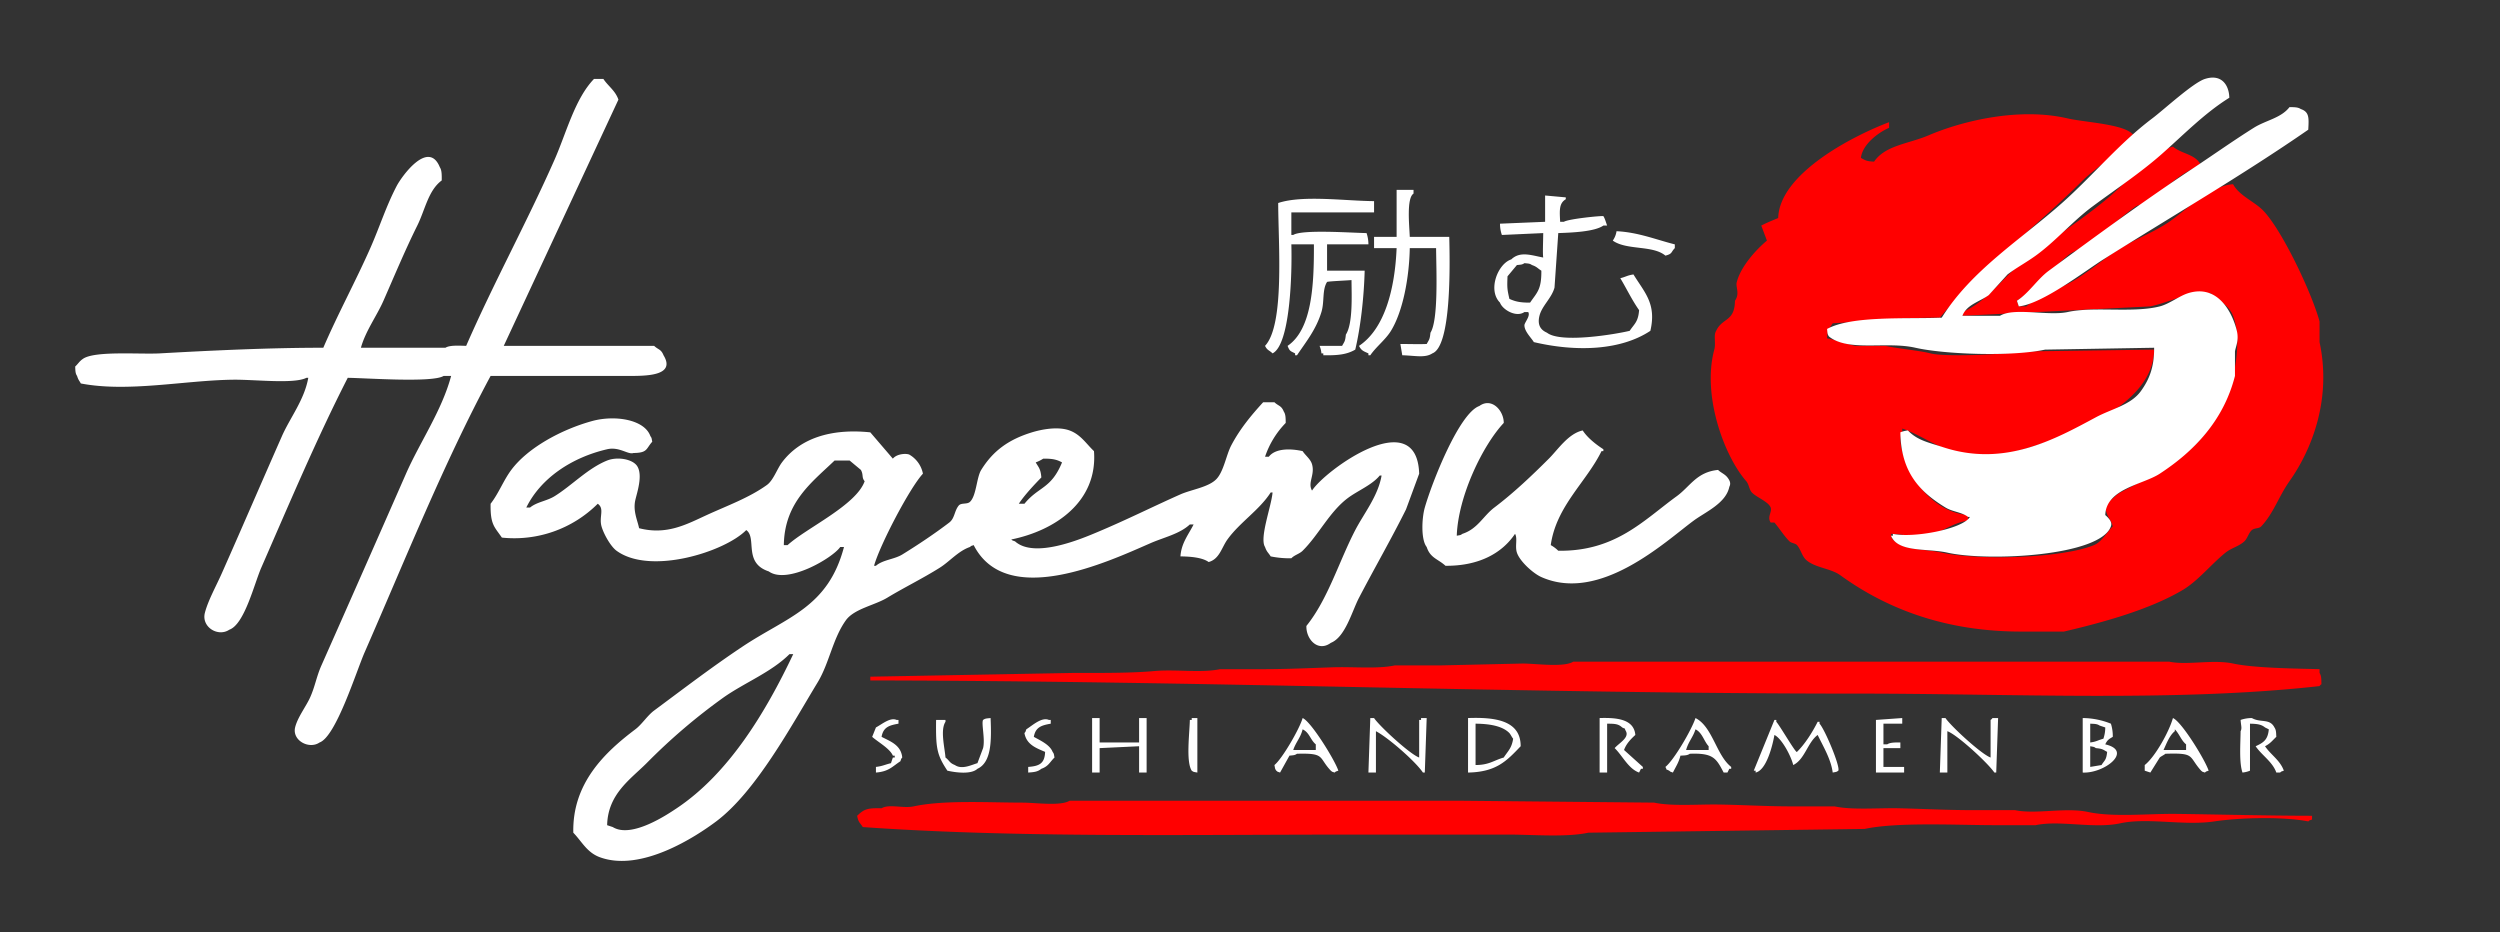 <svg xmlns="http://www.w3.org/2000/svg" width="1330" height="496" viewBox="0 0 1330 496">
  <rect x="0" y="0" width="1330" height="496" fill="#333333" stroke="none"/>
  <defs>
    <style>
      .cls-1 {
        fill: red;
      }

      .cls-1, .cls-2 {
        fill-rule: evenodd;
      }

      .cls-2 {
        fill: #fff;
      }
    </style>
  </defs>
  <path id="red" class="cls-1" d="M972,180c4.673,0.8,10.03,2.9,15,4h16c7.29,1.571,18,2.441,24,4,7.98,2.073,41.09.479,48-1l71-1c-0.29,30.588-47.48,46.9-73,54-7.04,1.959-22.64,3-31,1-11.54-2.756-20.25-9.742-30-13v2c-2.56,4.039.71,12.637,2,16,4.98,13.01,17.03,26.719,33,28v3c-6.6.725-12.89,5.1-18,7-7.53,2.794-16.13.118-23,0,0.37,2.076.24,1.924,1,3,5.99,6.028,15.85,4.8,26,7,20.06,4.352,64.38,2.907,81-4,4.26-1.771,6.85-6.958,10-10-1.52-4.968-3.75-4.931-4-12,2.99-1.337,5.16-4.5,8-6,27.82-14.652,46.66-23.488,58-55,3.42-9.511,6.44-27.539,2-39-2.23-5.753-7.9-8.092-12-12-14.89-.112-20.02,4.371-32,7l-100,5v-2c11.91-4.923,19.85-16.143,29-24,15.99-13.724,34.1-24.246,50-38,7.83-6.774,22.67-23.5,33-26,4.84,4.064,12.12,3.9,15,10-10.85,3.4-20.52,13.634-29,20-1.93,1.452-4.03.582-6,2-8.49,6.116-16.8,13.731-25,20-3.45,2.636-7.74,3.207-11,6-8.81,7.544-17.44,17.544-27,24,0.33,1,.67,2,1,3h4c6.75-5.834,15.89-8.493,24-13,7.73-4.295,15.75-11.091,23-16,9.47-6.409,19.6-9.6,29-16,8.58-5.834,21.75-19.239,34-20,3.28,6.138,11.29,9.158,16,14,9.87,10.141,25.74,43.406,30,59v11c6.64,30.9-4.51,57.777-16,74-5.62,7.934-8.48,17.094-15,24-1.3,1.376-3.46.745-5,2-1.66,1.354-2.4,4.539-4,6-2.98,2.722-6.78,3.432-10,6-7.49,5.975-14.62,15.08-23,20-17.39,10.213-41.15,16.87-63,22h-22c-40.55.155-72.08-11.953-97-30-4.983-3.609-13.322-3.925-18-8-2.393-2.084-2.878-5.567-5-8-0.838-.961-3.083-1.074-4-2-3.015-3.043-5.205-6.725-8-10h-2c-2.049-3.027.885-5.686,0-8-1.2-3.129-7.732-5.518-10-8-1.534-1.679-1.5-4.281-3-6-11.791-13.5-23.568-45.675-17-70,0.964-3.572-.526-7.579,1-10,3.363-7.155,9.826-4.671,10-16,2.785-3.987.123-7.577,1-10,2.057-8.163,10.183-17.141,16-22l-3-8c2.639-1.408,5.936-2.737,9-4,0.669-23.565,39.5-43.61,59-51v3c-5.553,2.372-14.159,8.711-15,16,2.418,1.3,2.833,1.8,7,2,6.05-8.779,18.38-9.462,29-14,18.18-7.769,48.31-15,74-9,9.14,2.135,31.27,3.039,35,9h-1c-3.55,7.355-19.69,17.693-26,24-25.02,24.988-53.12,45.759-76,73-18.8-.123-40.185,1.994-57,3C973.162,174.919,972.261,174.905,972,180ZM837,352h317c9.4,2.024,23.35-1.294,34,1,11.51,2.478,34.18,2.677,46,3v2c0.96,1.418.98,3.273,1,6a2.909,2.909,0,0,0-1,1c-75.97,8.5-163.28,4-245,4-179.675,0-348.307-6.767-526-7v-2l108-2c14.184,0,30.419.146,43-1,11.408-1.04,25.169,1.118,35-1h23c12.389,0,26.124-.632,37-1,10.726-.363,23.921.957,33-1h24l44-1C817.247,353,831.893,355.172,837,352ZM569,426H778l102,1c9.311,2,23.013.861,34,1,11.8,0.149,25.774,1,39,1h23c9.342,2.01,22.989.771,34,1,11.64,0.242,25.88,1,39,1h23c11,2.365,26.75-1.634,39,1,13.26,2.852,31.96.81,47,1,22.31,0.282,48.11.96,72,1v2c-1.75.631-.97,0.193-2,1-13.6-2.616-36.37-2.042-50,0-16.13,2.417-35.38-2.154-50,1-14.15,3.054-32.09-1.784-45,1h-22c-19.2,0-51.59-1.754-69,2l-147,2c-11.975,2.57-29.269,1-43,1H718c-87,0-177.495,1.759-259-4-1.533-2.464-2.291-2.276-3-6,3.624-3.436,5.181-4.222,13-4,3.945-2.4,11.558.175,17-1,16.215-3.5,40.033-2,58-2C550.819,427,564.242,428.948,569,426Z"/>
  <path id="white" class="cls-2" d="M316,42h5c2.567,3.871,6.326,6.166,8,11L268,184h80c2.2,2.088,3.689,1.716,5,5,6.829,11.217-9.94,11-19,11H261c-24.952,46.435-45.594,98.151-67,147-4.478,10.218-15.241,44.889-24,48-5.52,3.811-14.64-1.025-13-8,1.236-5.257,5.9-11.3,8-16,2.681-6.009,3.332-10.985,6-17q22.417-50.543,45-102c7.387-16.8,19.084-33.579,24-52h-4c-5.881,3.713-41.121,1.11-51,1-16.5,32.274-31.348,67.491-46,101-3.745,8.564-8.906,30.141-17,33-5.968,4.034-14.962-1.382-13-9,1.674-6.5,5.987-14.21,9-21,10.63-23.955,21.162-48.433,32-73,4.3-9.744,11.977-19.39,14-31h-1c-6.542,3.388-27.528.858-39,1-25.7.317-55.914,6.839-81,2-0.962-1.766-1.257-1.68-2-4-0.877-1.295-.894-2.467-1-5,1.514-1.411,2.209-2.764,4-4,6.053-4.518,30.513-2.414,41-3,27.624-1.543,58.443-3.017,87-3,7.567-17.639,17.368-35.715,25-53,5.045-11.427,8.342-22.158,14-33,2.75-5.27,16.96-24.977,23-10,1.049,1.549,1.031,4.085,1,7-7.191,5.325-8.807,15.557-13,24-6.405,12.9-11.938,26.19-18,40-3.521,8.021-9.5,16.044-12,25h45c2.15-1.438,7.308-1.113,11-1,14.57-33.4,32.439-66.021,47-99C301.291,70.752,305.825,52.568,316,42Zm830,143-58,1c-18.12,3.837-53.56,2.512-69-1-15.57-3.54-35.631,2.3-46-6-0.8-1.18-.773-1.681-1-4,13.231-7.184,41.99-5.213,61-6,15.94-25.444,42.04-41.507,64-61,16.23-14.413,30.51-31.848,48-45,6.23-4.682,21.64-18.939,28-21,8.6-2.784,12.82,2.894,13,10-13.15,8.154-24.58,19.934-36,30-11.57,10.2-24.6,18.785-37,28-10.39,7.718-19.47,18.405-30,26-5.13,3.7-10,6.246-15,10q-4.995,5.5-10,11c-4.78,3.493-11.76,5.044-14,11h20c7.38-4.557,25.8.224,36-2,14.15-3.085,34.73.634,49-3,5.06-1.288,10.28-5.5,15-7,15.92-5.062,23.64,10.305,26,20,1.23,5.049-.65,8.451-1,11v13c-6.09,23.9-21.85,40.139-40,52-9.05,5.913-28.5,7.884-29,22,2.16,1.889,3.81,3.87,3,6-5.4,15.808-65.13,18.888-87,14-10.85-2.425-26.26.079-30-9h1v-1c10.84,2.4,37.21-2.552,41-9h-1c-3.34-2.574-8.23-2.7-12-5-13.42-8.2-23.71-18.487-24-40a14.134,14.134,0,0,1,4-1c4.99,5.286,11.01,6.4,19,9,32.47,10.56,59.13-4.235,81-16,8.53-4.587,18.63-6.512,24-14C1143.35,201.933,1146.08,195.431,1146,185Zm72-128c2.72-.007,4.6.039,6,1,4.62,1.559,4.33,4.793,4,11-35.21,24.359-72.26,45.846-109,69-9.91,6.248-32.43,23.706-45,25-0.33-1-.67-2-1-3,6.48-4.168,10.84-11.464,17-16,24.95-18.364,50.09-36.823,76-54,11.2-7.425,22.08-15.139,33-22C1205.43,63.958,1213.48,62.856,1218,57ZM743,101h9v2c-3.8,2.409-2.233,16.981-2,23h21c0.411,15.98,1.043,58.283-9,62-3.876,2.579-9.314,1.16-16,1q-0.5-3-1-6c6.581,0.009,8.9.184,14,0,1.225-2.281,1.638-2.251,2-6,4.334-6.75,3.084-33.781,3-45H750c-0.284,15.489-3.575,33.531-10,44-2.937,4.785-7.857,8.405-11,13h-1v-1c-2.506-1.137-3.754-1.426-5-4,13.681-9.084,19.1-30.376,20-52H731v-6h12V101Zm79,3,11,1v1c-3.679,2.18-3.3,6.03-3,12h2c2.325-1.554,20.306-3.345,21-3,0.778,1.065,1.489,3.692,2,5h-2c-4.705,3.32-17.077,3.761-24,4q-1,14.5-2,29c-1.5,5.607-6.673,9.656-8,15-1.3,5.226.971,7.672,4,9,7.323,5.763,36.724.776,44-1,2.484-3.742,4.53-4.736,5-11-3.813-5.4-6.8-11.716-10-17,3.024-.736,3.527-1.464,7-2,5.986,9.736,12.345,15.6,9,30-15.795,10.476-39.39,11.314-62,6-1.315-2.254-5.058-5.714-5-9,0.025-1.41,3.361-4.977,2-7h-2c-4.4,3.059-11.675-1.261-13-5-6.683-6.672-1.135-20.716,6-23,4.76-4.58,10.932-2.086,17-1-0.344-2.065-.034-8.166,0-13l-22,1a18.324,18.324,0,0,1-1-6l24-1V104Zm-91,3v6H687v12h1c4.8-3.051,30.967-1.113,39-1a18.324,18.324,0,0,1,1,6H706v14h20c-0.36,14.356-2.209,30.267-5,42-4.416,2.571-9.117,3.131-17,3v-1h-1a12.662,12.662,0,0,0-1-4h12c1.225-2.281,1.638-2.251,2-6,3.764-5.819,3.071-20.5,3-29-2.816.264-12.383,0.629-13,1-2.7,4.253-1.316,10.463-3,16-2.856,9.391-8.232,15.9-13,23h-1v-1c-2.542-1.287-2.872-1.1-4-4,12.942-8.791,14.091-32.18,14-54H687c0.441,15.071-.521,53.277-10,58-1.732-1.724-2.783-1.5-4-4,10.476-11.219,7.076-53.728,7-76C693.034,103.654,715.821,106.914,731,107Zm129,16c11.586,0.556,21.36,4.6,31,7v2c-2.184,2.211-1.142,3-5,4-6.71-5.668-20.645-2.739-28-8A11.725,11.725,0,0,0,860,123Zm-49,17c-1.18.8-1.681,0.773-4,1l-5,6c-0.251,6.16-.17,6.845,1,12,3.15,1.426,5.754,2.023,11,2,3.687-5.429,6.1-6.86,6-17-2.072-1.283-2.3-2.077-5-3C813.82,140.2,813.319,140.227,811,140ZM628,296c0.458-7.124,4.356-11.678,7-17h-2c-5.441,5.075-13.67,6.8-21,10-22.834,9.981-76.611,35.056-94,1-1.754.631-.972,0.193-2,1-6.237,2.167-10.8,7.724-16,11-9.067,5.714-19,10.55-28,16-6.675,4.042-17.584,5.859-22,12-6.966,9.685-8.825,22.81-15,33-14.227,23.479-32.933,58.209-54,74-10.731,8.043-39.943,27.228-62,19-6.765-2.524-9.461-8.3-14-13-0.579-26.226,16.609-42.652,33-55,3.544-2.67,6.4-7.329,10-10,15.467-11.464,30.944-23.309,47-34,23.91-15.92,45.489-20.728,54-53h-2c-3.956,5.816-28.167,20.076-38,13-13.775-4.537-6.145-17.862-12-22-11.379,11.581-51.036,24.109-69,11-3.14-2.292-6.879-8.964-8-13-1.411-5.082,1.75-9.374-2-12a62.876,62.876,0,0,1-51,18c-3.985-5.791-6.194-6.88-6-18,4.392-5.66,6.78-12.335,11-18,8.88-11.921,26.888-21.563,43-26,12-3.305,27.834-.9,31,8,0.752,1.073.6,0.946,1,3-3.417,3.763-2.345,5.917-10,6-2.831,1.037-7.511-3.509-14-2-18.844,4.383-35.315,15.371-43,31h2c3.662-2.986,8.835-3.433,13-6,9.109-5.613,17.715-14.883,28-19,5.45-2.182,13.581-.786,16,3,3.091,4.838-.1,14.049-1,18-1.34,5.894,1.161,10.833,2,15,14.74,3.8,25.261-2.07,36-7,10.777-4.947,22.522-9.175,32-16,3.416-2.46,5.428-8.571,8-12,9.408-12.542,25.547-18.2,47-16l12,14c2.384-2.9,7.95-2.849,9-2a15,15,0,0,1,7,10c-7,7.487-22.967,38.043-26,49h1c3.579-3.184,9.818-3.424,14-6,8.08-4.977,17.25-11.074,25-17,2.943-2.25,2.659-6.085,5-9,1.334-1.661,4.454-.558,6-2,3.475-3.242,3.488-12.949,6-17,6.2-10,14.355-16.115,27-20,4.92-1.512,13.706-3.292,20-1,5.916,2.154,8.871,7.095,13,11,2.062,27.035-20.837,42.283-44,47,1.021,0.8.274,0.355,2,1,10.385,9.361,35.6-1.471,44-5,15.6-6.553,29.749-13.687,44-20,5.764-2.553,14.765-3.752,19-8,4.009-4.022,5.316-12.871,8-18,4.57-8.732,10.67-16.088,17-23h6c2.2,2.088,3.689,1.716,5,5,0.961,1.418.976,3.273,1,6a47.432,47.432,0,0,0-11,18h2c3.444-4.521,11.44-4.47,18-3,1.465,2.31,4.18,4.164,5,7,1.644,5.689-2.478,9.827,0,14,6.787-10.711,55.8-46.444,57-9l-7,19c-7.787,15.635-16.885,31.445-25,47-3.8,7.289-7.274,20.939-15,24-6.882,5.089-13.236-1.934-13-9,11.459-14.193,17.355-34.361,26-51,4.594-8.841,12.127-18.1,14-29h-1c-4.024,4.978-11.851,8.121-17,12-9.73,7.33-15.4,19.478-24,28-1.713,1.7-4.336,2.241-6,4a50.073,50.073,0,0,1-11-1c-1.283-2.072-2.077-2.3-3-5-3.086-4.769,3.451-21.872,4-29h-1c-5.981,9.342-16.438,15.893-23,25-3.069,4.26-4.228,10.447-10,12C639.7,296.6,633.392,296.052,628,296Zm147-11c2.076-.372,1.924-0.242,3-1,8.161-2.644,11.039-9.493,17-14,10.228-7.733,19.967-16.977,29-26,4.854-4.849,10.366-13.363,18-15,2.542,3.916,7.091,7.491,11,10v1h-1c-7.993,16.406-24.075,29.178-27,50a18.068,18.068,0,0,1,4,3c30.4,0.422,45.4-16.214,63-29,7.15-5.193,10.578-12.864,22-14,1.626,1.563,3.572,2.178,5,4,1.48,1.906,1.85,3.319,1,5-1.8,8.783-12.722,13.362-19,18-15.022,11.1-49.767,43.874-81,30-4.347-1.931-11.462-8.333-13-13-1.135-3.443.469-7.586-1-10-6.938,10.377-19.318,17.14-37,17-3.938-3.634-8.1-4.073-10-10-3.118-3.87-2.612-15.362-1-21,3.789-13.249,18.242-50.162,29-54,6.571-4.77,13.044,2.462,13,9C789.032,236.64,775.743,263.69,775,285ZM555,244a19.54,19.54,0,0,1-4,2c1.647,2.825,2.611,3.424,3,8-3.952,4.05-8.916,9.347-12,14h3c7.538-9.266,14.155-7.78,20-22C562.194,244.487,560.036,243.957,555,244Zm-111,1c-11.92,11.481-26.689,22.141-27,45h2c9.886-9.056,36.493-21.179,41-34-1.7-1.941-.527-3.292-2-6l-6-5h-8ZM420,348c-9.581,9.574-23.782,15.122-35,23a315.1,315.1,0,0,0-41,35c-8.605,8.605-20.63,16.423-21,33l3,1c9.97,6.2,29.091-6.726,34-10,27.661-18.447,47.268-50.934,62-82h-2Zm46,63v-3c3.5-.4,4.912-1.257,8-2l1-3h1v-1h-1c-1.554-3.789-8.052-7.323-11-10q1-2.5,2-5c3.282-1.762,7.617-5.507,11-4h1v2c-4.9.868-8.094,1.824-9,7,4.624,2.426,10.356,4.309,11,11-0.8,1.021-.355.274-1,2C474.732,407.758,472.886,410.462,466,411Zm61-29c0.462,11.518.64,23.512-7,27-3.3,3.074-11.344,2.056-16,1-5.665-8.551-6.171-11.967-6-27h5v1c-2.889,4.358-.36,13.941,0,19,2.2,1.664,2.026,2.836,5,4,3.748,2.579,8.741-.061,12-1l3-8c1.2-4.712-1.016-13.293,0-15C524.179,382.2,524.681,382.227,527,382Zm20,29v-3c5.744-.425,8.789-1.668,9-8-4.9-2.076-9.916-3.922-11-10,0.8-1.021.355-.274,1-2,3.265-2.08,8.225-6.686,12-5h1v2c-4.9.868-8.094,1.824-9,7,3.336,1.9,8.484,4.125,10,8,0.752,1.073.6,0.946,1,3-2.519,2.44-3.164,4.66-7,6C552.105,410.521,550.41,410.789,547,411Zm34-29h4v13h21V382h4v29h-4V397l-21,1v13h-4V382Zm56,0v29c-2.076-.372-1.924-0.242-3-1-3.143-4.884-1.133-19.947-1-27h1v-1h3Zm56,0c4.5,1.844,17.278,22.574,19,28-1.754.631-.972,0.193-2,1-1.754-.631-0.971-0.193-2-1-6.728-7.079-2.746-9.443-18-9-1.18.8-1.681,0.773-4,1q-2.5,4.5-5,9c-1.754-.631-0.971-0.193-2-1-0.752-1.073-.6-0.946-1-3C682.153,403.652,691.385,387.734,693,382Zm66,0q-0.5,14.5-1,29h-1c-3.891-5.866-18.6-18.7-25-22v22h-4q0.5-14.5,1-29h2c2.91,4.353,19.123,19.271,24,21V383h1v-1h3Zm22,0c13.78-.491,28.065.972,28,15-7.379,7.731-12.871,13.716-28,14V382Zm70,0c8.888-.274,18.3.45,19,9-2.338,2.123-4.858,4.7-6,8l10,9v1h-1q-0.5,1-1,2c-5.73-2.04-8.9-9.084-13-13,2.186-2.59,7.887-5.518,6-9-1.295-2.468.429-.681-2-2-2.038-1.883-3.835-2-8-2v26h-4V382Zm51,0c9.111,4.587,11.066,19.81,19,26v1h-1q-0.5,1-1,2h-2c-3.981-7.56-5.486-10.487-18-10-1.295.877-2.467,0.894-5,1-0.867,3.605-2.523,5.986-4,9-1.754-.631-0.971-0.193-2-1-2.468-1.3-.681.429-2-2C890.544,404.412,900.043,388.065,902,382Zm110,0v3h-10v11h2c1.55-1.049,4.09-1.031,7-1v3h-9v10h11v3H998V383Zm51,0q-0.495,14.5-1,29h-1c-3.11-4.76-19.68-20.115-25-22v22h-4q0.495-14.5,1-29h2c2.91,4.353,19.12,19.271,24,21V383a2.909,2.909,0,0,0,1-1h3Zm45,0a40.939,40.939,0,0,1,15,3,21.619,21.619,0,0,1,1,7c-2.06,1.224-2.91,1.648-4,4,15.08,3.459-.55,15.583-12,15V382Zm48,0c4.66,1.908,17.23,22.436,19,28-1.75.631-.97,0.193-2,1-1.75-.631-0.97-0.193-2-1-6.91-7.724-2.91-9.534-19-9-0.77.682-2.23,1.311-3,2q-2.505,4-5,8l-3-1v-3C1146.56,402.62,1153.96,389.26,1156,382Zm41,3c0.03,10.508,0,15.223,0,25a14.134,14.134,0,0,1-4,1c-1.83-5.38-1.08-14.972-1-22,0.83-1.66.24-2.585,0-6a18.289,18.289,0,0,1,6-1c4.6,2.658,9.5.051,12,5,0.88,1.3.89,2.467,1,5-2.17,2.015-3.1,3.491-6,5,3.03,4.547,8.03,7.437,10,13-1.75.631-.97,0.193-2,1h-2c-1.96-5.7-7.8-9.242-11-14,4.05-1.874,6.52-3.329,7-9-0.67-.333-1.33-0.667-2-1C1202.93,385.336,1200.84,385.09,1197,385ZM975,411c-0.915-7.147-5.138-14.02-8-20-5.393,4-6.817,13-13,16-1.107-4.645-6.014-14.062-10-16-1.022,5.748-4.245,18.75-10,20v-1h-1l11-27h1v1c1.973,2.15,10.567,17.1,11,16,4.264-4.173,8.231-10.5,11-16h1v1c2.681,2.786,11.065,22.562,10,25C976.927,410.752,977.054,410.6,975,411ZM785,385v22c7.32-.031,9.634-2.468,15-4,2.171-3.4,4.215-4.873,5-10-0.682-.771-1.311-2.232-2-3C799.3,386.2,792.387,385.056,785,385Zm327,0v10c3.48-.454,4-1.207,7-2a18.3,18.3,0,0,0,1-6l-3-1C1115.71,385.123,1114.53,385.106,1112,385ZM700,399v-3c-2.946-2.446-3.3-6.211-7-8-1.132,4.547-3.609,6.834-5,11h12Zm202-11c-1.282,4.194-3.747,6.5-5,11h12v-2C906.4,394.157,905.672,389.825,902,388Zm261,11v-3c-2.62-2.116-3.62-5.662-6-8v1c-2.84,2.265-4.4,6.572-6,10h12Zm-51-2v11l6-1c1.71-2.725,2.54-2.5,3-7-2.28-1.225-2.25-1.638-6-2C1113.93,397.248,1114.05,397.4,1112,397Z"/>
</svg>
